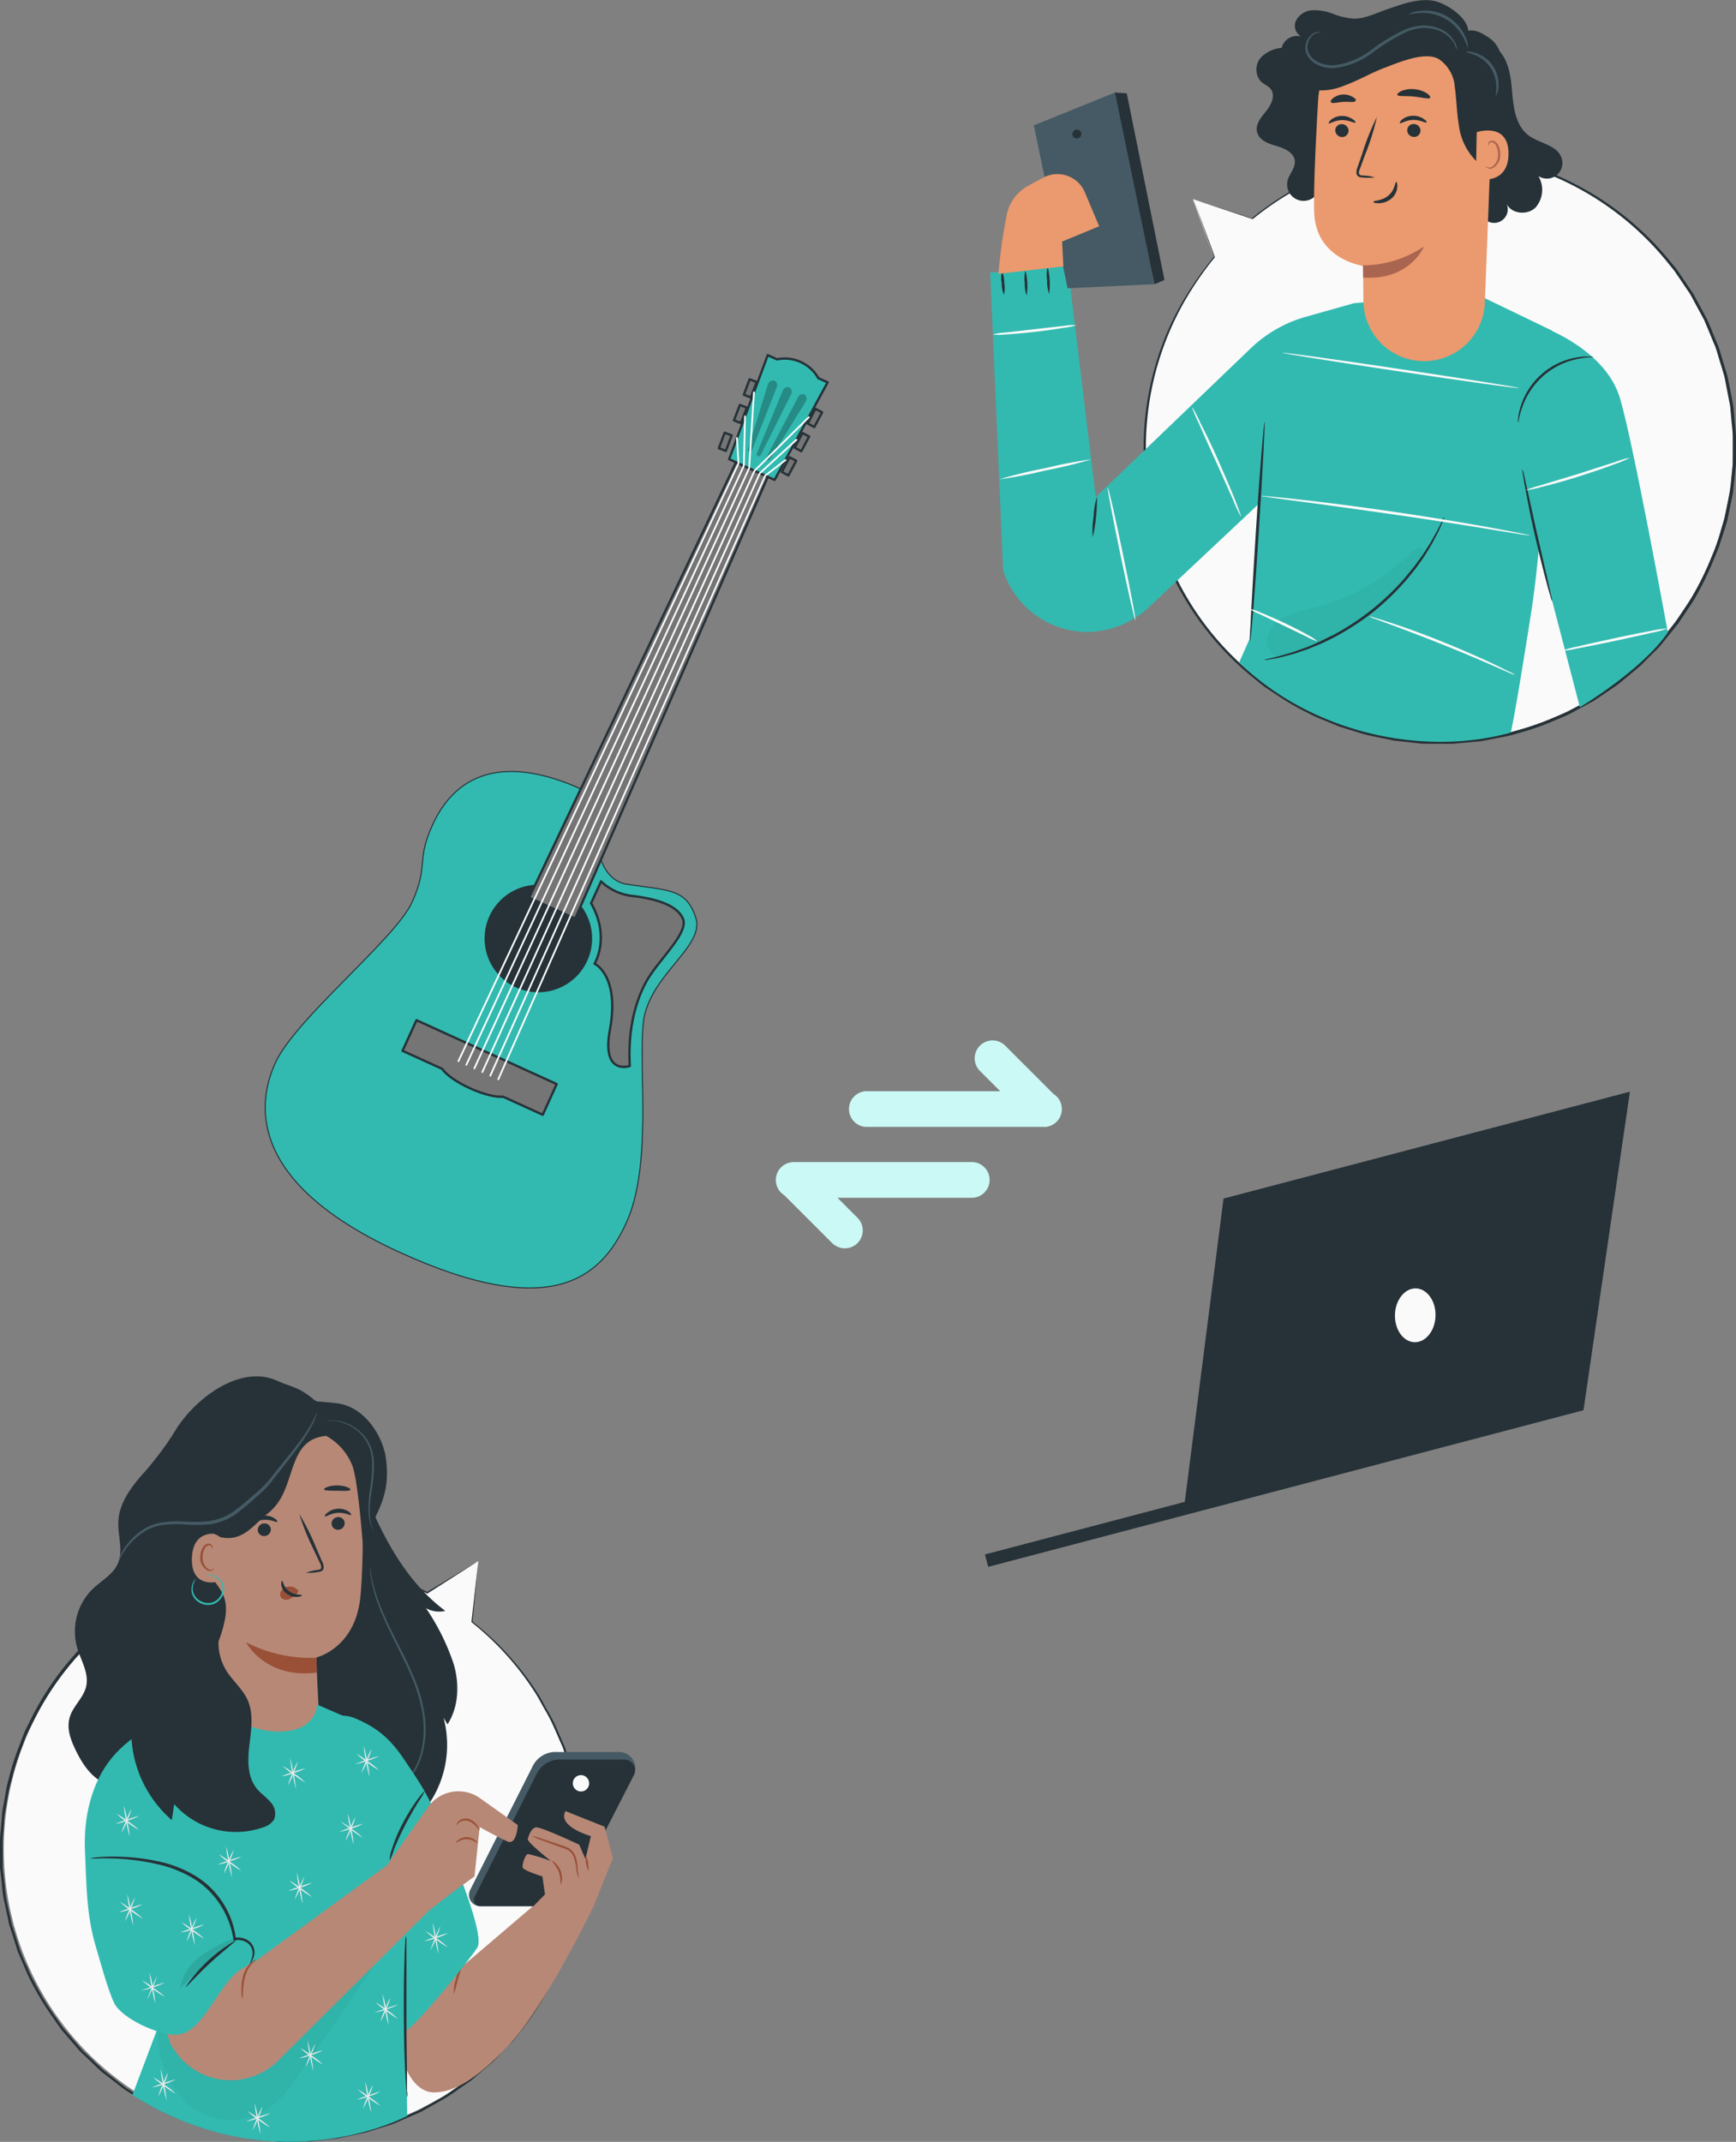 <svg xmlns="http://www.w3.org/2000/svg" viewBox="0 0 828.53 1022"><rect x="0" y="0" width="828.53" height="1022" fill="#808080" stroke="none"/><g id="f7115541-b826-401b-81f3-bd6378e664e2" data-name="Capa 2"><g id="e6004360-d900-4278-8292-575c9bc0e9c8" data-name="Capa 1"><path d="M228.33,744.84l-24.45,15.3A138,138,0,1,0,225.25,774Z" style="fill:#fafafa"/><path d="M228.33,744.84c-.2,1.73-1,10.23-2.8,29.15v-.22a137,137,0,0,1,20.18,19.46,134,134,0,0,1,10.4,14c1.74,2.55,3.14,5.41,4.77,8.25a75.56,75.56,0,0,1,4.63,8.88c1.37,3.14,2.8,6.37,4.2,9.65l3.37,10.48.87,2.81c.19.92.39,1.85.61,2.8.39,1.88.79,3.76,1.21,5.61s.89,3.81,1.15,5.8l.67,6a139.53,139.53,0,0,1-30.25,103.26l-2.36,3-2.8,2.8-5.35,5.61-1.35,1.4L234,984.88l-3,2.58-6,5.18-6.58,4.52a77.07,77.07,0,0,1-6.73,4.48l-7.12,4-3.59,2c-1.24.59-2.5,1.1-3.76,1.66l-7.62,3.3a26.52,26.52,0,0,1-3.93,1.46l-4,1.26c-2.8.82-5.33,1.8-8.07,2.44l-8.42,1.77c-1.37.31-2.8.62-4.17.87l-4.26.48-8.58,1c-2.81,0-5.78,0-8.69.17h-4.38c-1.46,0-2.8-.2-4.34-.28L122,1021c-2.8-.34-5.8-1-8.75-1.49A143.26,143.26,0,0,1,96,1015.18c-2.81-.89-5.61-2.1-8.41-3.16l-4.24-1.63a42.39,42.39,0,0,1-4.06-2l-8.13-4.07c-2.81-1.51-5.19-3.22-7.8-4.82l-3.87-2.47c-1.26-.84-2.44-1.85-3.64-2.8l-7.18-5.52c-2.27-2-4.43-4.18-6.61-6.26l-3.29-3.11c-1.06-1-2-2.24-3-3.36l-5.86-6.81c-1.88-2.33-3.45-4.85-5.19-7.27a128.47,128.47,0,0,1-9.2-15.11,68.2,68.2,0,0,1-3.73-7.93c-1.14-2.66-2.35-5.33-3.42-8l-2.6-8.24-1.32-4.1c-.37-1.37-.59-2.8-.9-4.17L1.75,906c-.54-2.81-.71-5.61-1-8.41l-.48-4.18L0,891.27V880.78a59.7,59.7,0,0,1,.42-8.24l.67-8.16c.48-2.66.95-5.33,1.46-8a56.51,56.51,0,0,1,1.68-7.85A122.35,122.35,0,0,1,9,833.48l2.8-7.26c1.09-2.32,2.3-4.59,3.42-6.89a138.33,138.33,0,0,1,36.45-45.09,158,158,0,0,1,22.43-14.83c3.92-1.87,7.71-3.92,11.63-5.41,2-.75,3.87-1.65,5.83-2.3l5.83-2a139.42,139.42,0,0,1,80.72-.62A151.11,151.11,0,0,1,204,759.67h-.25l24.61-14.83L204,760.37h-.14a149.76,149.76,0,0,0-25.82-10.29,139,139,0,0,0-80.21.92l-5.77,2c-1.94.64-3.84,1.54-5.78,2.29-3.9,1.49-7.62,3.54-11.52,5.42a158.72,158.72,0,0,0-22.21,14.74,136.75,136.75,0,0,0-36.13,44.86c-1.12,2.27-2.3,4.54-3.4,6.84s-1.85,4.79-2.8,7.21a118.09,118.09,0,0,0-4.68,14.94A59.89,59.89,0,0,0,3.76,857c-.47,2.61-.92,5.24-1.4,7.9s-.45,5.36-.67,8.08a55.21,55.21,0,0,0-.39,8.13v10.32l.22,2.07L2,897.6c.36,2.81.5,5.61,1,8.41s1.17,5.61,1.76,8.25c.31,1.37.56,2.8.9,4.14L7,922.47c.84,2.8,1.71,5.41,2.58,8.16a80.92,80.92,0,0,0,3.39,7.9,59.18,59.18,0,0,0,3.7,7.85,126.77,126.77,0,0,0,9.08,15c1.74,2.35,3.28,4.87,5.16,7.17l5.81,6.73c1,1.12,1.9,2.3,2.94,3.34l3.25,3.08c2.19,2.05,4.32,4.15,6.56,6.17l7.12,5.61c1.21.89,2.36,1.87,3.62,2.8L64,998.67c2.58,1.6,5.08,3.28,7.68,4.77l8,4a42.81,42.81,0,0,0,4,1.94L88,1011c2.81,1,5.61,2.25,8.41,3.14a146.33,146.33,0,0,0,17.13,4.27c2.81.47,5.75,1.15,8.64,1.45l8.69.73c1.43,0,2.8.31,4.32.28h4.32c2.8,0,5.74,0,8.6-.14l8.41-.92,4.24-.48,4.15-.84,8.21-1.74c2.8-.64,5.36-1.65,8-2.44l4-1.26a21.4,21.4,0,0,0,3.87-1.43l7.54-3.25c1.24-.53,2.53-1,3.73-1.65l3.56-2,7.07-3.92c2.35-1.26,4.43-3,6.64-4.46l6.65-4.85,5.94-5.13,3-2.55,1.46-1.26,1.34-1.41,5.3-5.6,2.64-2.81,2.35-3a138.54,138.54,0,0,0,30.23-102.27q-.35-3-.65-6c-.19-2-.78-3.84-1.15-5.75l-1.18-5.61-.58-2.8-.85-2.8c-1.14-3.56-2.24-7-3.33-10.43l-4.12-9.42a77,77,0,0,0-4.54-8.86c-1.63-2.81-3-5.61-4.71-8.22a136.41,136.41,0,0,0-10.27-14A138.42,138.42,0,0,0,225,774v-.14C227.13,755.1,228.05,746.6,228.33,744.84Z" style="fill:#263238"/><path d="M217.2,911.65l3.39,26.69,40.68-34.71L283.56,909s-23,48.2-41.1,67.29-28,21.81-34.76,22.12c-9.4.42-13.71-11-13.71-11L189.89,921Z" style="fill:#b78876"/><path d="M220.42,937.61a18.7,18.7,0,0,0-2.8,6.67,17.7,17.7,0,0,0-1,7.18,61.1,61.1,0,0,0,1.88-6.93A54.76,54.76,0,0,0,220.42,937.61Z" style="fill:#995037"/><path d="M265.23,836h30.64a7.76,7.76,0,0,1,7.22,6.33,7.64,7.64,0,0,1-.13,3.43l-30.84,60a7,7,0,0,1-2.56,2.77,7.06,7.06,0,0,1-3.63,1H228.56a5.42,5.42,0,0,1-2.43-.92,5.38,5.38,0,0,1-2.31-4.48,5.5,5.5,0,0,1,.67-2.51l29.75-58.88a12.15,12.15,0,0,1,11-6.78Z" style="fill:#455a64"/><path d="M267.3,839.6h30.64a5.13,5.13,0,0,1,2.51.65,5.2,5.2,0,0,1,1.87,1.8,5.1,5.1,0,0,1,.19,5l-30.08,58.71a7,7,0,0,1-6.22,3.79H229.28a3.12,3.12,0,0,1-1.5-.35,3.19,3.19,0,0,1-1.14-1.05,3,3,0,0,1-.16-3L256.2,846.3a12.24,12.24,0,0,1,11.1-6.7Z" style="fill:#263238"/><path d="M269.88,864.18l18.64,7.43,4,15-9,22.43-33.08,4.74,9.67-9.87-1.26-8.58s-9.2-2.8-9.42-4.29,1.15-6.11,2.55-6.36a71.1,71.1,0,0,1,11,3.36s-11.41-9-11.08-10.49,1.55-5.15,3.82-5.6,20.69,8.24,20.69,8.24l3,6.84,2.6-10.91S265.84,871.61,269.88,864.18Z" style="fill:#b78876"/><path d="M267.55,899.4a4.62,4.62,0,0,0,.62-1.85,9.8,9.8,0,0,0-.56-4.71,9.57,9.57,0,0,0-2.64-3.93c-.92-.81-1.62-1.09-1.68-1a21.19,21.19,0,0,1,3.42,5.27A20.5,20.5,0,0,1,267.55,899.4Z" style="fill:#995037"/><path d="M276.41,896.23a40.22,40.22,0,0,1-.75-4.88,21.6,21.6,0,0,0-.93-5.41,8.32,8.32,0,0,0-1.71-2.8A8.62,8.62,0,0,0,270,881.2c-4.45-1.6-8.41-2.8-11.41-3.87a25.11,25.11,0,0,0-4.82-1.32,26.66,26.66,0,0,0,4.6,2c2.8,1.12,6.9,2.55,11.21,4.12a8,8,0,0,1,2.81,1.68,7.23,7.23,0,0,1,1.54,2.55,22.94,22.94,0,0,1,1.09,5.19A9.79,9.79,0,0,0,276.41,896.23Z" style="fill:#995037"/><path d="M280.67,892.78c.29,0,.23-1.68,0-3.67a7.69,7.69,0,0,0-1.06-3.53,13.94,13.94,0,0,0,1.18,7.2Z" style="fill:#995037"/><path d="M277.28,854.82a3.9,3.9,0,1,0-3.9-3.9A3.91,3.91,0,0,0,277.28,854.82Z" style="fill:#fafafa"/><path d="M166.74,692.94c10.31,28,21.75,57.78,45.78,75.7a12.7,12.7,0,0,1-9.25-1.32A107.08,107.08,0,0,1,216.53,794c2.8,9.59,2.44,20.44-2.95,28.8-.64-1.07-1.29-2.13-1.9-3.2a50.07,50.07,0,0,1-21.62,55.32c-7.88,4.76-18.42,7.06-26.16,2-5.88-3.81-8.66-10.82-11.07-17.38L105.56,731.69c-4.4-11.86-8.86-24.45-6.67-36.93a36.45,36.45,0,0,1,65.77-14.41" style="fill:#263238"/><path d="M194.24,850a7,7,0,0,0,.78-.79,26.57,26.57,0,0,0,2-2.49A34,34,0,0,0,201.81,836a46.18,46.18,0,0,0,.92-17.25,75.34,75.34,0,0,0-6-20.35c-3-6.9-6.36-13.23-9.25-19a156.54,156.54,0,0,1-6.95-15.75,73.81,73.81,0,0,1-3.14-11.22c-.51-2.8-.67-4.23-.76-4.2a6.61,6.61,0,0,0,0,1.09,26.65,26.65,0,0,0,.37,3.17,67.58,67.58,0,0,0,2.8,11.21,145.63,145.63,0,0,0,6.81,15.9c2.81,5.86,6.2,12.17,9.17,19a78.4,78.4,0,0,1,6,20.1,47.08,47.08,0,0,1-.76,17,35,35,0,0,1-4.48,10.59A42.87,42.87,0,0,1,194.24,850Z" style="fill:#455a64"/><path d="M135.25,677.1a39.93,39.93,0,0,1,38.05,39.7c0,16.48-.23,34.43-1.29,45.08-2.44,24.76-21.06,29-21.06,29s.59,15.39,1.43,30c.79,14-10.62,26.13-25.48,27.34s-27.34-8.92-28.35-22.66l-5.07-106.7a39.88,39.88,0,0,1,41.66-41.72Z" style="fill:#b78876"/><path d="M164.49,726.56a3.15,3.15,0,0,1-2.8,3.36,3,3,0,0,1-1.2-.08,2.9,2.9,0,0,1-1.07-.53,3,3,0,0,1-.78-.91,2.89,2.89,0,0,1-.37-1.14,3.14,3.14,0,0,1,2.8-3.34,2.86,2.86,0,0,1,1.2.07,3,3,0,0,1,1.07.52,3.13,3.13,0,0,1,.79.91A3,3,0,0,1,164.49,726.56Z" style="fill:#263238"/><path d="M167.58,722.86c-.37.42-2.81-1.18-6.25-1s-5.75,2-6.14,1.66.16-.93,1.17-1.8a8.87,8.87,0,0,1,4.91-1.82,8.44,8.44,0,0,1,5,1.29C167.35,721.93,167.75,722.66,167.58,722.86Z" style="fill:#263238"/><path d="M129.25,729.58a3.1,3.1,0,0,1-.73,2.24,3.15,3.15,0,0,1-2.07,1.1,3,3,0,0,1-2.26-.6,3.09,3.09,0,0,1-.79-.9,3.06,3.06,0,0,1-.37-1.14,3.18,3.18,0,0,1,2.8-3.36,3,3,0,0,1,1.2.08,2.9,2.9,0,0,1,1.07.53,3.13,3.13,0,0,1,.79.91A3,3,0,0,1,129.25,729.58Z" style="fill:#263238"/><path d="M132.34,726.19c-.37.42-2.81-1.2-6.26-1s-5.74,2-6.14,1.65.14-1,1.18-1.79a9,9,0,0,1,4.91-1.85,8.17,8.17,0,0,1,5,1.32C132.11,725.21,132.5,726,132.34,726.19Z" style="fill:#263238"/><path d="M146.1,750.44a22.63,22.63,0,0,1,5.44-1.32c.87-.14,1.66-.36,1.77-1a4.53,4.53,0,0,0-.73-2.55l-3-6.39a115.84,115.84,0,0,1-6.76-16.82,113.4,113.4,0,0,1,8.11,16.29l2.8,6.47a5,5,0,0,1,.67,3.37,2.1,2.1,0,0,1-1.34,1.34,5.59,5.59,0,0,1-1.46.31A21.33,21.33,0,0,1,146.1,750.44Z" style="fill:#263238"/><path d="M151.06,791a67.37,67.37,0,0,1-33.64-7.37s9.14,17.63,33.81,14.44Z" style="fill:#995037"/><path d="M121.15,716.8c.42.59,2.8-.45,5.94-1.09s5.75-.87,5.86-1.57-2.8-1.74-6.42-.93S120.73,716.24,121.15,716.8Z" style="fill:#263238"/><path d="M154.68,710.66c.17.7,2.94.62,6.28.67s6.08.2,6.28-.5-2.55-2-6.25-2.05S154.51,710,154.68,710.66Z" style="fill:#263238"/><path d="M58.66,827.54s8.72-17.3,3.28-32.83-3.37-27.19,4.48-33.31c5.61-4.29,6.17-11.35,5.61-17a111.14,111.14,0,0,1,.62-28.17c2.19-13.43,6.11-27.7,14.18-38.24,10.49-13.74,29.47-26.25,45.23-19.24,7.31,3.26,11,3.06,18.7,9.93,0,0,7,.45,10.73,1,12.82,2,21.11,15.64,22.6,25.65,3.48,23.18-9.31,29.77-10.62,45.53,0,0-2.3-32.83-5.19-41.24a28,28,0,0,0-12.59-14.47c-9.48.9-13.06,6.51-16.12,15.48s-4.74,16.12-12.25,21.95c-7.09,5.61-12.2,14.69-25.23,10a27.48,27.48,0,0,0-2.61,15.61c1.4,8,10.26,10.21,8,23.75S97,796.7,97.21,801.78" style="fill:#263238"/><path d="M142,758.63a5,5,0,0,0-2.15-1.36,5.21,5.21,0,0,0-2.54-.16,4.46,4.46,0,0,0-1.72.66,4.51,4.51,0,0,0-1.33,1.28,2.8,2.8,0,0,0,0,3.36,3.41,3.41,0,0,0,3.76.65,10.67,10.67,0,0,0,3.42-2.41,3.22,3.22,0,0,0,.73-.87,1,1,0,0,0,0-1.07" style="fill:#995037"/><path d="M134.61,754.34c.45,0,.67,3,3.45,5s6,1.38,6,1.82-.67.65-2,.79a7.6,7.6,0,0,1-5-1.35,6.62,6.62,0,0,1-2.8-4.17C134.1,755.12,134.38,754.34,134.61,754.34Z" style="fill:#263238"/><path d="M85.07,680.49A166,166,0,0,1,69.34,702c-6.22,6.87-12.42,14.72-12.87,24-.31,6.72,2.47,13.79-.19,20-2.3,5.28-7.85,8.19-12,12.14A28.43,28.43,0,0,0,36.76,786c1.8,6.2,5.78,12.28,4.38,18.59-1.24,5.61-6.34,9.45-7.88,14.89s.47,10.65,2.8,15.5c3.53,7.4,8.78,15.06,16.82,16.82a19.48,19.48,0,0,0,8.29-.26,19.78,19.78,0,0,0,7.44-3.66A39,39,0,0,0,79.1,835a78.73,78.73,0,0,0,9.47-30.53c1.21-12.82-.73-25.66-2-38.44a364,364,0,0,1,0-70.48c.53-5.61,2.81-11.22-1.46-15.09" style="fill:#263238"/><path d="M107.5,736.42c0-1.62-4.32-4.62-6-4.59-3.75,0-9.84,1.85-9.92,12.25-.14,14.86,14,10.51,14,10.06A113.29,113.29,0,0,0,107.5,736.42Z" style="fill:#b78876"/><path d="M102.17,748.45a4.9,4.9,0,0,1-.7.37,2.57,2.57,0,0,1-1.94,0,6.43,6.43,0,0,1-2.8-5.78,8.73,8.73,0,0,1,.76-3.7,3,3,0,0,1,.75-1.21,2.94,2.94,0,0,1,1.21-.75,1.39,1.39,0,0,1,.9.09,1.37,1.37,0,0,1,.64.64c.17.42,0,.7.17.73s.31-.23.2-.85a1.78,1.78,0,0,0-.56-1,2.08,2.08,0,0,0-1.43-.39,3.57,3.57,0,0,0-1.7.77,3.69,3.69,0,0,0-1.11,1.5,8.78,8.78,0,0,0-1,4.15,6.72,6.72,0,0,0,3.73,6.45,2.77,2.77,0,0,0,2.35-.37C102.14,748.82,102.23,748.48,102.17,748.45Z" style="fill:#995037"/><path d="M178.18,730.65a14.21,14.21,0,0,0-.79-2.47,29.07,29.07,0,0,1-.93-7,70.8,70.8,0,0,1,1-10.48,69.72,69.72,0,0,0,1-13,26.22,26.22,0,0,0-1.27-6.68,18.55,18.55,0,0,0-3.11-5.6,21.16,21.16,0,0,0-8.61-6.28,18.59,18.59,0,0,0-7-1.35,9.17,9.17,0,0,0-2,0,2,2,0,0,0-.68.14h2.61a20.66,20.66,0,0,1,15.06,7.8,19,19,0,0,1,2.94,5.32,24.68,24.68,0,0,1,1.18,6.48,72.61,72.61,0,0,1-.93,12.84,64.8,64.8,0,0,0-.78,10.6,24.54,24.54,0,0,0,1.2,7.06,17.87,17.87,0,0,0,.79,1.8C178,730.48,178.15,730.82,178.18,730.65Z" style="fill:#455a64"/><path d="M93.48,753.25a5.21,5.21,0,0,0-1,1.26,8.14,8.14,0,0,0-1.1,4.2,7.12,7.12,0,0,0,.94,3.19,7,7,0,0,0,2.29,2.42,8,8,0,0,0,3.75,1.44,8.08,8.08,0,0,0,4-.54,7.83,7.83,0,0,0,4.55-6.34,6.44,6.44,0,0,0-.65-3.48,7.17,7.17,0,0,0-1.93-2.38,6.81,6.81,0,0,0-4-1.54,2.83,2.83,0,0,0-1.57.28h1.54a7.06,7.06,0,0,1,3.7,1.65,6.19,6.19,0,0,1,1.74,2.4,6.11,6.11,0,0,1,.42,2.93,7.18,7.18,0,0,1-4.09,5.61,7.44,7.44,0,0,1-7-.79,6.55,6.55,0,0,1-2.09-2.1,6.69,6.69,0,0,1-1-2.8,8.52,8.52,0,0,1,.81-4A9.82,9.82,0,0,1,93.48,753.25Z" style="fill:#32bab0"/><path d="M56.78,744.84a4,4,0,0,1,.22-1.29,20,20,0,0,1,1.49-3.42,31,31,0,0,1,9.36-10,22.16,22.16,0,0,1,8.86-3.59,52.55,52.55,0,0,1,10.85-.53,78.91,78.91,0,0,0,11.81-.14,27.37,27.37,0,0,0,11.55-4.29,106.39,106.39,0,0,0,9.81-8,48.11,48.11,0,0,0,8.41-8.28c4.68-6,9.14-11.21,12.56-15.75a85.69,85.69,0,0,0,7.46-11.22c1.51-2.8,2.07-4.51,2.21-4.45a5.05,5.05,0,0,1-.31,1.26,37.1,37.1,0,0,1-1.37,3.45,73.51,73.51,0,0,1-7.15,11.6c-3.36,4.71-7.76,10-12.33,16a48.62,48.62,0,0,1-8.41,8.55,102.31,102.31,0,0,1-9.93,8.19,28.46,28.46,0,0,1-12.2,4.46,75,75,0,0,1-12,0,51.07,51.07,0,0,0-10.63.39A20.91,20.91,0,0,0,68.64,731a32.09,32.09,0,0,0-9.45,9.37A34.79,34.79,0,0,0,56.78,744.84Z" style="fill:#455a64"/><path d="M136.68,847c5.33-16.41,18.42-33.11,32.8-27.09,16,6.7,20.44,15.2,29.22,28.38s14,28.23,19.43,43.11c2.07,5.84,12.89,32.55,9.7,37.88-2.81,4.57-29.92,38.83-35.08,40.2-13.31,3.54-14-45.83-27.61-43.31-5.44,1-11.41,1.85-16.21-.87-6.11-3.45-8-11.21-9.25-18.11Q133,871,126.28,834.55" style="fill:#32bab0"/><path d="M151.37,813.38l21,9.09c10.65,8.41,13.65,22.71,13.29,36.22l8,112.14.71,38.78s-62,33.64-131.18-9.93l11.52-30.56-21-72.89c-1.52-10.63-2.44-32.69.33-43.15,7.13-26.86,26.19-34.88,45.73-40.26,0,0,19.63,16.4,38.66,12.95C138.53,825.75,150.17,824.65,151.37,813.38Z" style="fill:#32bab0"/><g style="opacity:0.2"><path d="M180.39,935.48l-36.45,52.79c-4.73,6.87-9.67,14-16.82,18.42a32.23,32.23,0,0,1-34.45-.34c-10.1-6.75-19.07-24.86-16.83-36.81.26-1.43,5,1.18,5,1.18a6.08,6.08,0,0,1,3-1.45,6.16,6.16,0,0,1,3.27.27,34,34,0,0,1,6,3c11.41,6.06,25.93,2.81,36.67-4.43s18.61-17.88,26.83-27.89a27,27,0,0,1,10.85-9.14c4.48-1.66,10.45-.31,12.36,4.09" style="opacity:0.2;isolation:isolate"/></g><path d="M117.56,924.26l3.2,12.37,63.89-46.57,19.63-27.81a17.79,17.79,0,0,1,24.64-4.35l18.2,12.93s-.51,9.81-4.91,7.85-13.29-6.87-13.29-6.87l-2.44,23.52-10.82,7.85-10.82,8.41-72.11,71.69a32.21,32.21,0,0,1-51.45-8.41L70.57,944.51Z" style="fill:#b78876"/><path d="M122.36,934.92a6.36,6.36,0,0,0-2.67,1.65,14,14,0,0,0-3.75,6.62,26,26,0,0,0-.68,7.51,9.35,9.35,0,0,0,.37,3.11,11,11,0,0,0,.31-3.08,35.09,35.09,0,0,1,1-7.29,15.47,15.47,0,0,1,3.28-6.39C121.51,935.65,122.44,935.06,122.36,934.92Z" style="fill:#995037"/><path d="M229,873.18a6.4,6.4,0,0,0-1-1.9A8.7,8.7,0,0,0,224,868a5.17,5.17,0,0,0-2.7-.19,5.07,5.07,0,0,0-2.43,1.2c-1.07,1-1,2-.93,2a5.55,5.55,0,0,1,1.35-1.46,5.09,5.09,0,0,1,4.4-.59,9.72,9.72,0,0,1,3.84,2.81C228.36,872.65,228.86,873.27,229,873.18Z" style="fill:#995037"/><path d="M217.54,879.41l1.48-.82a7.32,7.32,0,0,1,3.68-1,7.63,7.63,0,0,1,3.67,1c.87.48,1.34.93,1.46.84s-.23-.7-1.1-1.4a6.5,6.5,0,0,0-4-1.43,6.64,6.64,0,0,0-4.07,1.4C217.76,878.76,217.45,879.41,217.54,879.41Z" style="fill:#995037"/><path d="M92.69,814.28c-14.35,6-29.32,12.42-39.25,24.42s-13.62,28.74-12.89,44.52.64,30.56,5.21,45.7c1.77,5.91,5.61,20.35,8.75,26.88,3.7,7.41,21.11,15.28,29.46,15.09,13.77-.34,20.36-26.27,32.78-32.24,5-2.39,12.73-12.84,15-17.89,2.8-6.39-5.61-18.5-8.66-24.81L90.84,829.53" style="fill:#32bab0"/><path d="M119.3,936.94a4,4,0,0,1,.39-1.21,11.55,11.55,0,0,0,.87-3.42,6.18,6.18,0,0,0-.46-2.62,6.38,6.38,0,0,0-1.5-2.2,7.81,7.81,0,0,0-3.15-1.58,7.89,7.89,0,0,0-3.52,0h-.54v-.56a41.93,41.93,0,0,0-5.15-14.63,40.9,40.9,0,0,0-12.59-13.54,56.67,56.67,0,0,0-18.73-7.69A110.17,110.17,0,0,0,58.35,887c-4.77-.33-8.63-.28-11.21-.25a24.31,24.31,0,0,1-4.18,0,21.51,21.51,0,0,1,4.15-.59A86.44,86.44,0,0,1,58.49,886a99.09,99.09,0,0,1,16.82,2.13,56.07,56.07,0,0,1,19.26,7.79,41.34,41.34,0,0,1,13,14,40.78,40.78,0,0,1,5,15.17l-.62-.48a8.84,8.84,0,0,1,7.46,2.08,6.93,6.93,0,0,1,2,5.6,10.67,10.67,0,0,1-1.2,3.51C119.58,936.6,119.36,937,119.3,936.94Z" style="fill:#263238"/><path d="M88.57,948.09a73,73,0,0,1,24-22.28c.25.36-5.61,4.71-12.26,10.85S88.91,948.35,88.57,948.09Z" style="fill:#263238"/><g style="opacity:0.3"><path d="M111.84,924.88a68,68,0,0,0-16.26,8.61,24.51,24.51,0,0,0-9.7,15.19l5.3-4.87a192.09,192.09,0,0,1,22.06-18.2" style="opacity:0.3;isolation:isolate"/></g><path d="M186,887.82a15.15,15.15,0,0,1,1-5.41,72.06,72.06,0,0,1,5.13-12.23c4.76-9.19,10.15-15.75,10.54-15.42a35.42,35.42,0,0,1-2.8,4.71c-1.77,2.81-4.1,6.87-6.48,11.39a126,126,0,0,0-5.44,11.88A30.53,30.53,0,0,1,186,887.82Z" style="fill:#263238"/><path d="M194.41,1000.69a10.92,10.92,0,0,1-.42-3c-.2-2-.4-4.77-.56-8.24-.37-7-.65-16.6-.7-27.23s0-20.27.33-27.22c0-3.5.23-6.31.37-8.24a11,11,0,0,1,.33-3,11.85,11.85,0,0,1,.23,3v35.46c0,10.41.19,19.88.25,27.2v8.24A11.85,11.85,0,0,1,194.41,1000.69Z" style="fill:#263238"/><path d="M168.78,880.14a54,54,0,0,1-1.62-7.32,58.24,58.24,0,0,1-1.15-7.43,50.66,50.66,0,0,1,1.65,7.32A54.59,54.59,0,0,1,168.78,880.14Z" style="fill:#ebebeb"/><path d="M173.32,870.21a27.37,27.37,0,0,1-5.6,2.3,30.6,30.6,0,0,1-5.81,1.57,50.84,50.84,0,0,1,5.61-2.05A47,47,0,0,1,173.32,870.21Z" style="fill:#ebebeb"/><path d="M164.94,878.37a39.64,39.64,0,0,1,2.13-5.78,35.92,35.92,0,0,1,2.58-5.6,35.86,35.86,0,0,1-2.1,5.77A36.18,36.18,0,0,1,164.94,878.37Z" style="fill:#ebebeb"/><path d="M173.27,877a92.9,92.9,0,0,1-10.68-7.83,43.73,43.73,0,0,1,5.6,3.7A41.09,41.09,0,0,1,173.27,877Z" style="fill:#ebebeb"/><path d="M185.44,966.32a55.74,55.74,0,0,1-1.66-7.32,56.45,56.45,0,0,1-1.12-7.43,55.64,55.64,0,0,1,1.63,7.32A53.14,53.14,0,0,1,185.44,966.32Z" style="fill:#ebebeb"/><path d="M190,956.51a45.73,45.73,0,0,1-11.21,3.84,46.14,46.14,0,0,1,5.6-2A44.22,44.22,0,0,1,190,956.51Z" style="fill:#ebebeb"/><path d="M181.6,964.66a35.86,35.86,0,0,1,2.1-5.77,38.45,38.45,0,0,1,2.58-5.61,36.36,36.36,0,0,1-2.11,5.78A38.29,38.29,0,0,1,181.6,964.66Z" style="fill:#ebebeb"/><path d="M189.89,963.26a42.92,42.92,0,0,1-5.46-3.7,38.17,38.17,0,0,1-5.19-4.12,45.52,45.52,0,0,1,5.61,3.73A45,45,0,0,1,189.89,963.26Z" style="fill:#ebebeb"/><path d="M209.32,932.34a54.22,54.22,0,0,1-1.65-7.35,54.83,54.83,0,0,1-1.12-7.43,59.88,59.88,0,0,1,1.62,7.35A64.09,64.09,0,0,1,209.32,932.34Z" style="fill:#ebebeb"/><path d="M213.84,922.41a29.41,29.41,0,0,1-5.61,2.3,26.55,26.55,0,0,1-5.8,1.54,49.9,49.9,0,0,1,5.6-2A44.9,44.9,0,0,1,213.84,922.41Z" style="fill:#ebebeb"/><path d="M205.45,930.54a77.56,77.56,0,0,1,4.71-11.35,35.37,35.37,0,0,1-2.1,5.78A36.19,36.19,0,0,1,205.45,930.54Z" style="fill:#ebebeb"/><path d="M213.78,929.17a42.47,42.47,0,0,1-5.61-3.7,43.57,43.57,0,0,1-5.07-4,42.47,42.47,0,0,1,5.61,3.7A43.57,43.57,0,0,1,213.78,929.17Z" style="fill:#ebebeb"/><path d="M176.35,847.81a54.32,54.32,0,0,1-1.62-7.34,56.22,56.22,0,0,1-1.15-7.41,57.36,57.36,0,0,1,1.65,7.32A54.83,54.83,0,0,1,176.35,847.81Z" style="fill:#ebebeb"/><path d="M180.89,837.89a29.71,29.71,0,0,1-5.6,2.3,27.66,27.66,0,0,1-5.81,1.54q5.6-2.18,11.36-3.84Z" style="fill:#ebebeb"/><path d="M172.51,846a37.4,37.4,0,0,1,2.27-5.88,36,36,0,0,1,2.58-5.61,35.86,35.86,0,0,1-2.1,5.77A39.05,39.05,0,0,1,172.51,846Z" style="fill:#ebebeb"/><path d="M180.84,844.64a41.82,41.82,0,0,1-5.61-3.7,44.69,44.69,0,0,1-5.19-4.12,41.82,41.82,0,0,1,5.61,3.7A43.86,43.86,0,0,1,180.84,844.64Z" style="fill:#ebebeb"/><path d="M144.42,908.31a55.93,55.93,0,0,1-1.63-7.34,54.37,54.37,0,0,1-1.15-7.41,56.1,56.1,0,0,1,1.66,7.32A54.83,54.83,0,0,1,144.42,908.31Z" style="fill:#ebebeb"/><path d="M149,898.39a30.48,30.48,0,0,1-5.61,2.3,27.57,27.57,0,0,1-5.8,1.54,47.07,47.07,0,0,1,5.61-2.05A46.84,46.84,0,0,1,149,898.39Z" style="fill:#ebebeb"/><path d="M140.58,906.52a71.19,71.19,0,0,1,4.71-11.22,39.64,39.64,0,0,1-2.13,5.78A36.56,36.56,0,0,1,140.58,906.52Z" style="fill:#ebebeb"/><path d="M148.91,905.14a41.82,41.82,0,0,1-5.61-3.7,42.86,42.86,0,0,1-5.19-4.12,44.56,44.56,0,0,1,5.61,3.7A44.69,44.69,0,0,1,148.91,905.14Z" style="fill:#ebebeb"/><path d="M149.55,988.21a55.49,55.49,0,0,1-1.63-7.31,54.9,54.9,0,0,1-1.15-7.43,104,104,0,0,1,2.78,14.74Z" style="fill:#ebebeb"/><path d="M154.15,978.29a27.69,27.69,0,0,1-5.61,2.3,26.47,26.47,0,0,1-5.8,1.57,46.3,46.3,0,0,1,5.6-2A53.56,53.56,0,0,1,154.15,978.29Z" style="fill:#ebebeb"/><path d="M145.77,986.45a76.59,76.59,0,0,1,4.71-11.36,38.56,38.56,0,0,1-2.14,5.78A34.77,34.77,0,0,1,145.77,986.45Z" style="fill:#ebebeb"/><path d="M154.09,985.07a41.72,41.72,0,0,1-5.6-3.7,42.09,42.09,0,0,1-5.19-4.12,43.49,43.49,0,0,1,5.61,3.7A43.76,43.76,0,0,1,154.09,985.07Z" style="fill:#ebebeb"/><path d="M177.11,1008a57,57,0,0,1-1.65-7.32,54.61,54.61,0,0,1-1.13-7.43,53,53,0,0,1,1.63,7.35A57.78,57.78,0,0,1,177.11,1008Z" style="fill:#ebebeb"/><path d="M181.62,998a27.37,27.37,0,0,1-5.6,2.3,31.57,31.57,0,0,1-5.81,1.57,48.88,48.88,0,0,1,5.61-2A51.93,51.93,0,0,1,181.62,998Z" style="fill:#ebebeb"/><path d="M173.24,1006.18a42.47,42.47,0,0,1,2.13-5.77A38.45,38.45,0,0,1,178,994.8a37,37,0,0,1-2.1,5.78A36.07,36.07,0,0,1,173.24,1006.18Z" style="fill:#ebebeb"/><path d="M181.57,1004.81a44.56,44.56,0,0,1-5.61-3.7,43.86,43.86,0,0,1-5.19-4.12,41.82,41.82,0,0,1,5.61,3.7A43.86,43.86,0,0,1,181.57,1004.81Z" style="fill:#ebebeb"/><path d="M124.32,1018.32a52.33,52.33,0,0,1-1.66-7.34,56.45,56.45,0,0,1-1.12-7.43,63.69,63.69,0,0,1,1.63,7.34A58.79,58.79,0,0,1,124.32,1018.32Z" style="fill:#ebebeb"/><path d="M128.94,1008.37a29.06,29.06,0,0,1-5.6,2.3,26.49,26.49,0,0,1-5.81,1.54c3.68-1.44,7.43-2.72,11.22-3.84Z" style="fill:#ebebeb"/><path d="M120.56,1016.53a42.6,42.6,0,0,1,2.13-5.78,38.34,38.34,0,0,1,2.58-5.6,35.53,35.53,0,0,1-2.1,5.74A36.49,36.49,0,0,1,120.56,1016.53Z" style="fill:#ebebeb"/><path d="M128.89,1015.16a43.84,43.84,0,0,1-5.61-3.7,43.73,43.73,0,0,1-5.19-4.13,43.84,43.84,0,0,1,5.61,3.7A42.94,42.94,0,0,1,128.89,1015.16Z" style="fill:#ebebeb"/><path d="M79.46,1002.12a55.71,55.71,0,0,1-1.63-7.35,52.89,52.89,0,0,1-1.14-7.43,61.9,61.9,0,0,1,1.65,7.35A54.83,54.83,0,0,1,79.46,1002.12Z" style="fill:#ebebeb"/><path d="M83.92,992.19a29.15,29.15,0,0,1-5.61,2.3,27.15,27.15,0,0,1-5.8,1.55,45.83,45.83,0,0,1,5.61-2A48.65,48.65,0,0,1,83.92,992.19Z" style="fill:#ebebeb"/><path d="M75.54,1000.33a34.82,34.82,0,0,1,2.13-5.78,35.13,35.13,0,0,1,2.58-5.61,34.5,34.5,0,0,1-2.13,5.75A36.35,36.35,0,0,1,75.54,1000.33Z" style="fill:#ebebeb"/><path d="M83.86,999a41.72,41.72,0,0,1-5.6-3.7,42.09,42.09,0,0,1-5.19-4.12,42.47,42.47,0,0,1,5.61,3.7A43.76,43.76,0,0,1,83.86,999Z" style="fill:#ebebeb"/><path d="M141.28,853.64a55.28,55.28,0,0,1-1.63-7.32,53,53,0,0,1-1.15-7.42,116.62,116.62,0,0,1,2.78,14.74Z" style="fill:#ebebeb"/><path d="M145.79,843.75a30.28,30.28,0,0,1-5.6,2.27,26.56,26.56,0,0,1-5.81,1.57,44.8,44.8,0,0,1,5.61-2.05A43.67,43.67,0,0,1,145.79,843.75Z" style="fill:#ebebeb"/><path d="M137.44,851.88a36.59,36.59,0,0,1,2.1-5.78,38.61,38.61,0,0,1,2.61-5.61,42.11,42.11,0,0,1-2.13,5.78A38.94,38.94,0,0,1,137.44,851.88Z" style="fill:#ebebeb"/><path d="M145.77,850.5a41.82,41.82,0,0,1-5.61-3.7,43.86,43.86,0,0,1-5.19-4.12,44.56,44.56,0,0,1,5.61,3.7A44.69,44.69,0,0,1,145.77,850.5Z" style="fill:#ebebeb"/><path d="M61.88,876.35A52,52,0,0,1,60.23,869a54.59,54.59,0,0,1-1.12-7.43A54.47,54.47,0,0,1,60.73,869,56.07,56.07,0,0,1,61.88,876.35Z" style="fill:#ebebeb"/><path d="M66.4,866.43a27.69,27.69,0,0,1-5.61,2.3A30.7,30.7,0,0,1,55,870.3a48.05,48.05,0,0,1,5.6-2A51.44,51.44,0,0,1,66.4,866.43Z" style="fill:#ebebeb"/><path d="M58,874.59a43.46,43.46,0,0,1,2.13-5.78,38.45,38.45,0,0,1,2.58-5.61,36,36,0,0,1-2.1,5.78A36.61,36.61,0,0,1,58,874.59Z" style="fill:#ebebeb"/><path d="M66.34,873.21a42.47,42.47,0,0,1-5.61-3.7,43.76,43.76,0,0,1-5.18-4.12,41.72,41.72,0,0,1,5.6,3.7A43.06,43.06,0,0,1,66.34,873.21Z" style="fill:#ebebeb"/><path d="M110.69,895.81a57.71,57.71,0,0,1-1.62-7.35,51.7,51.7,0,0,1-1.15-7.43,57.81,57.81,0,0,1,1.65,7.35A54.83,54.83,0,0,1,110.69,895.81Z" style="fill:#ebebeb"/><path d="M115.23,885.88a29.6,29.6,0,0,1-5.6,2.27,26,26,0,0,1-5.81,1.57,47,47,0,0,1,5.61-2A45.24,45.24,0,0,1,115.23,885.88Z" style="fill:#ebebeb"/><path d="M106.85,894a35,35,0,0,1,2.13-5.77,38.45,38.45,0,0,1,2.58-5.61,34,34,0,0,1-2.13,5.78A35,35,0,0,1,106.85,894Z" style="fill:#ebebeb"/><path d="M115.18,892.64a41.82,41.82,0,0,1-5.61-3.7,44.69,44.69,0,0,1-5.19-4.12,41.82,41.82,0,0,1,5.61,3.7A43.86,43.86,0,0,1,115.18,892.64Z" style="fill:#ebebeb"/><path d="M63.54,918.66a52.37,52.37,0,0,1-1.66-7.32,56.45,56.45,0,0,1-1.12-7.43,55.28,55.28,0,0,1,1.63,7.32A60.07,60.07,0,0,1,63.54,918.66Z" style="fill:#ebebeb"/><path d="M68.05,908.62a27.69,27.69,0,0,1-5.61,2.3,26.41,26.41,0,0,1-5.8,1.54,52.79,52.79,0,0,1,5.61-2A47,47,0,0,1,68.05,908.62Z" style="fill:#ebebeb"/><path d="M59.67,916.78A42.11,42.11,0,0,1,61.8,911a38.34,38.34,0,0,1,2.58-5.6,36.84,36.84,0,0,1-2.1,5.77A37.12,37.12,0,0,1,59.67,916.78Z" style="fill:#ebebeb"/><path d="M68,915.38a45.18,45.18,0,0,1-5.6-3.7,40.35,40.35,0,0,1-5.08-4.24A91.11,91.11,0,0,1,68,915.26Z" style="fill:#ebebeb"/><path d="M93,928.22a56.07,56.07,0,0,1-1.63-7.35,53.14,53.14,0,0,1-1.15-7.43,57.74,57.74,0,0,1,1.63,7.35A53.14,53.14,0,0,1,93,928.22Z" style="fill:#ebebeb"/><path d="M97.49,918.29a30.77,30.77,0,0,1-5.61,2.3,27.13,27.13,0,0,1-5.8,1.54,44.61,44.61,0,0,1,5.6-2A42,42,0,0,1,97.49,918.29Z" style="fill:#ebebeb"/><path d="M89.11,926.42a35.86,35.86,0,0,1,2.1-5.77A36.18,36.18,0,0,1,93.82,915a38.8,38.8,0,0,1-2.14,5.61A34.63,34.63,0,0,1,89.11,926.42Z" style="fill:#ebebeb"/><path d="M97.43,925.05a42.47,42.47,0,0,1-5.61-3.7,43.76,43.76,0,0,1-5.18-4.12,45.29,45.29,0,0,1,5.61,3.7A42.76,42.76,0,0,1,97.43,925.05Z" style="fill:#ebebeb"/><path d="M74.13,955.94a53.9,53.9,0,0,1-1.62-7.31,53.36,53.36,0,0,1-1.15-7.43A57,57,0,0,1,73,948.52,54.68,54.68,0,0,1,74.13,955.94Z" style="fill:#ebebeb"/><path d="M78.68,946a45.18,45.18,0,0,1-11.36,3.84s2.52-1,5.61-2A45.72,45.72,0,0,1,78.68,946Z" style="fill:#ebebeb"/><path d="M70.29,954.18A78.14,78.14,0,0,1,75,942.82,76.15,76.15,0,0,1,70.29,954.18Z" style="fill:#ebebeb"/><path d="M78.62,952.78a43.49,43.49,0,0,1-5.61-3.7,45.5,45.5,0,0,1-5.18-4.1,39.31,39.31,0,0,1,5.6,3.7A45.61,45.61,0,0,1,78.62,952.78Z" style="fill:#ebebeb"/><path d="M107.5,771.36a25.65,25.65,0,0,0,.45,25.71c3.11,5,8,8.94,10.34,14.35,2.8,6.62,1.6,14.19.73,21.36s-1,15.14,3.59,20.72c1.9,2.33,4.48,4,6.45,6.34a7.83,7.83,0,0,1,1.71,8.41,9.18,9.18,0,0,1-5,3.62,39.27,39.27,0,0,1-42.62-11L82,868.47a56.09,56.09,0,0,1-12.5-69.25" style="fill:#263238"/><path d="M569.34,95l9.86,27.53a140.51,140.51,0,1,0,18.36-18.12Z" style="fill:#fafafa"/><path d="M569.34,95l28.3,9.22h-.25A139.67,139.67,0,0,1,621.12,88.4a141.83,141.83,0,0,1,16.14-7.3c2.91-1.15,6-1.9,9.19-2.91a76.26,76.26,0,0,1,9.86-2.76l10.49-2.06,11-1.08,2.75-.27h8.81c2,0,4,0,6,.14l6.09.63a140.63,140.63,0,0,1,50.73,15.28,142.16,142.16,0,0,1,45.48,37.33l2.51,3,2.2,3.25,4.43,6.55,1.1,1.62,1,1.77,1.9,3.52c1.26,2.34,2.56,4.71,3.82,7.1s2.09,5,3.17,7.49l1.57,3.8a26.15,26.15,0,0,1,1.43,3.85l2.39,7.93,1.22,4c.33,1.35.55,2.76.85,4.11.52,2.75,1.07,5.5,1.6,8.26a27,27,0,0,1,.6,4.21l.39,4.24c.22,2.75.63,5.67.68,8.53s0,5.75,0,8.65v4.34l-.46,4.33-.91,8.72c-.52,2.89-1.16,5.76-1.74,8.65l-.88,4.35c-.3,1.46-.85,2.75-1.24,4.26l-2.75,8.57c-1,2.75-2.23,5.5-3.36,8.26a143.27,143.27,0,0,1-8,16.24c-1.51,2.75-3.33,5.12-5,7.71l-2.56,3.82c-.83,1.3-1.87,2.4-2.75,3.64-2,2.36-3.89,4.76-5.84,7.18s-4.32,4.43-6.47,6.66l-3.28,3.34c-1.13,1-2.36,2-3.55,3l-7.13,5.94c-2.5,1.79-5.06,3.47-7.6,5.21l-3.82,2.58c-1.27.83-2.76,1.49-4,2.23l-8,4.33c-2.76,1.37-5.51,2.39-8.26,3.6a126,126,0,0,1-17,5.81,67.69,67.69,0,0,1-8.67,2c-2.92.55-5.81,1.18-8.7,1.65l-8.75.8-4.35.39h-13c-2.89,0-5.72-.53-8.56-.77l-4.24-.47-2.12-.22-2.09-.44-8.26-1.68A68.6,68.6,0,0,1,647,349.1l-7.93-2.45-7.63-3.16a63.3,63.3,0,0,1-7.4-3.39,122.51,122.51,0,0,1-13.93-8l-6.61-4.38c-2.06-1.59-4.07-3.27-6.08-4.9a140.36,140.36,0,0,1-36.81-46.08,160.48,160.48,0,0,1-9.86-25.49A121.16,121.16,0,0,1,548,238.52c-.33-2.12-.8-4.19-1-6.28l-.66-6.22a140.22,140.22,0,0,1,3.41-45.37,138.72,138.72,0,0,1,13.52-34.88,153.32,153.32,0,0,1,16.07-23.4v.25L569.7,95.09l10.1,27.53v.14A154.29,154.29,0,0,0,564,146.16,140.91,140.91,0,0,0,547.45,226c.22,2,.44,4.08.66,6.17s.72,4.13,1,6.22c.61,4.21,1.85,8.26,2.75,12.61a156.65,156.65,0,0,0,9.83,25.27A139,139,0,0,0,598,321.88c2,1.59,4,3.27,6.05,4.84l6.55,4.33A119.73,119.73,0,0,0,624.4,339a62.63,62.63,0,0,0,7.38,3.33l7.54,3.14,7.87,2.43a61.54,61.54,0,0,0,8,2.14l8.25,1.68,2.07.44,2.12.22,4.18.44c2.76.25,5.65.72,8.48.77H693.2l4.32-.41,8.67-.8c2.75-.46,5.73-1.1,8.59-1.62a70.31,70.31,0,0,0,8.59-2A130.31,130.31,0,0,0,740.22,343c2.75-1.19,5.5-2.21,8.26-3.56l7.95-4.29c1.32-.74,2.76-1.4,4-2.23l3.77-2.53c2.5-1.74,5.06-3.39,7.54-5.18l7-5.86c1.15-1,2.39-1.93,3.52-3L785.5,313c2.15-2.2,4.38-4.32,6.42-6.61l5.75-7.1a41.89,41.89,0,0,0,2.75-3.61l2.51-3.79c1.65-2.54,3.44-5,4.93-7.6a145.71,145.71,0,0,0,8-16.08c1.1-2.75,2.37-5.51,3.33-8.26s1.74-5.5,2.59-8.48c.41-1.4.94-2.75,1.24-4.21l.88-4.29c.58-2.9,1.21-5.73,1.71-8.59s.63-5.76.93-8.62l.44-4.3V208.65c0-2.84-.44-5.51-.66-8.45l-.38-4.22a23.17,23.17,0,0,0-.58-4.15c-.52-2.76-1.07-5.51-1.6-8.26-.27-1.35-.49-2.75-.82-4.08l-1.19-4c-.8-2.62-1.59-5.23-2.36-7.85a25.84,25.84,0,0,0-1.44-3.82l-1.54-3.75c-1-2.5-2.09-5-3.11-7.46l-3.8-7-1.87-3.49-.94-1.74-1.1-1.62-4.4-6.5L799,129.06l-2.45-3a140.71,140.71,0,0,0-95-52.31l-6-.66c-2-.17-4,0-6,0h-8.62l-2.75.27-11,1-10.47,2A84.66,84.66,0,0,0,646.89,79c-3.14,1-6.28,1.76-9.17,2.75a140.44,140.44,0,0,0-39.8,22.77h-.14Z" style="fill:#263238"/><path d="M702.64,139.38l-56.52,5.32-23,6.49a62.37,62.37,0,0,0-26.18,15l-74,71L509.6,126.86l-37,3.22,6.16,142a42.32,42.32,0,0,0,40.31,29.46,43.64,43.64,0,0,0,29.76-12.28l52.69-49.55-5.23,65.35-4.87,11c34.66,33.8,87.93,45.09,129.61,33.5,0,0,1.7-6,9.85-58,6.61-42.09,9.94-133.76,9.94-133.76Z" style="fill:#32bab0"/><path d="M796,301.78s-16.82-92.36-23-112.24c-6.91-22.41-35.51-33-35.51-33l-9,82.92,25.52,98S783.66,319.79,796,301.78Z" style="fill:#32bab0"/><path d="M596.62,306.1c-.33,0,.94-23.53,2.76-52.5s3.82-52.41,4.15-52.41-.93,23.54-2.75,52.52S597,306.13,596.62,306.1Z" style="fill:#263238"/><path d="M689.4,246.69a7.31,7.31,0,0,1-.39,1.11l-1.29,3.08a48.2,48.2,0,0,1-2.26,4.76c-1,1.82-2,3.94-3.41,6.11l-2.15,3.5c-.74,1.18-1.65,2.37-2.53,3.61-1.71,2.56-3.8,5-6,7.7a125.45,125.45,0,0,1-16.07,15.53,127.81,127.81,0,0,1-18.75,12.14c-3.11,1.52-6,3-8.87,4.08-1.43.57-2.75,1.18-4.1,1.65l-3.88,1.29c-2.45.88-4.74,1.41-6.72,1.93a45.89,45.89,0,0,1-5.17,1.15l-3.31.56a3.7,3.7,0,0,1-1.15,0,5.51,5.51,0,0,1,1.13-.36l3.22-.77a49.52,49.52,0,0,0,5.09-1.35c2-.58,4.24-1.16,6.63-2.09l3.83-1.35c1.32-.5,2.75-1.1,4.05-1.68,2.75-1.13,5.67-2.76,8.72-4.16a120.13,120.13,0,0,0,34.5-27.39c2.17-2.75,4.29-5.09,6-7.57.88-1.24,1.79-2.4,2.56-3.55l2.17-3.42c1.46-2.12,2.51-4.21,3.55-6s1.82-3.33,2.45-4.65l1.49-3C689.15,247,689.34,246.67,689.4,246.69Z" style="fill:#263238"/><g style="opacity:0.2"><path d="M610.25,313.73a8.68,8.68,0,0,1-5.2-10.41,14.78,14.78,0,0,1,8.42-9.16,61.39,61.39,0,0,1,12.31-3.67,103.08,103.08,0,0,0,48.09-27c1.24-1.21,3-2.56,4.49-1.73,2,1.1.66,4.16-.75,6A127.13,127.13,0,0,1,609,313.84" style="opacity:0.2;isolation:isolate"/></g><path d="M740.85,287a11.77,11.77,0,0,1-.88-2.43c-.47-1.57-1.13-3.82-1.87-6.66-1.54-5.67-3.5-13.52-5.51-22.24S729.07,239,728,233.26c-.52-2.75-.93-5.2-1.16-6.83a10,10,0,0,1-.24-2.56,11.08,11.08,0,0,1,.71,2.45c.42,1.87.94,4.13,1.52,6.77,1.35,6,3,13.77,4.95,22.33l5.1,22.3c.6,2.75,1.1,4.93,1.51,6.77A11.55,11.55,0,0,1,740.85,287Z" style="fill:#263238"/><path d="M479.15,140.62a13.65,13.65,0,0,1-1.07-5.5,12.77,12.77,0,0,1,.14-5.67,14.18,14.18,0,0,1,1.07,5.5A13.72,13.72,0,0,1,479.15,140.62Z" style="fill:#263238"/><path d="M490,141a15.33,15.33,0,0,1-.91-5.92,15.42,15.42,0,0,1,.31-6A29.81,29.81,0,0,1,490,141Z" style="fill:#263238"/><path d="M500.74,140.35a18.38,18.38,0,0,1-1-6.61,18.19,18.19,0,0,1,.25-6.66A37.49,37.49,0,0,1,500.74,140.35Z" style="fill:#263238"/><path d="M521.52,256.41a40.2,40.2,0,0,1,.39-9.8,37.85,37.85,0,0,1,1.62-9.63A80.39,80.39,0,0,1,521.52,256.41Z" style="fill:#263238"/><path d="M760.45,170.3c0,.25-3,0-7.57,1a35.24,35.24,0,0,0-26.35,23c-1.59,4.43-1.81,7.4-2,7.37a6.11,6.11,0,0,1,0-2.09,29.45,29.45,0,0,1,1.18-5.5,34,34,0,0,1,27-23.57,28.32,28.32,0,0,1,5.67-.39A7,7,0,0,1,760.45,170.3Z" style="fill:#263238"/><path d="M777.93,218.37a44.59,44.59,0,0,1-7,3c-4.44,1.68-10.6,3.82-17.49,6s-13.18,3.88-17.78,5a44.45,44.45,0,0,1-7.49,1.54,52.83,52.83,0,0,1,7.27-2.39l17.65-5.35,17.53-5.64A50.79,50.79,0,0,1,777.93,218.37Z" style="fill:#fafafa"/><path d="M796,299.85a44.13,44.13,0,0,1-7.35,2c-4.54,1.08-11,2.48-17.83,3.94s-13.36,2.75-17.95,3.61a48,48,0,0,1-7.52,1.15,48.53,48.53,0,0,1,7.32-2c4.57-1.1,11-2.5,17.9-4s13.32-2.76,17.92-3.61A50.11,50.11,0,0,1,796,299.85Z" style="fill:#fafafa"/><path d="M628.75,306a23.84,23.84,0,0,1-4.85-2.07l-11.45-5.51-11.51-5.5a27.09,27.09,0,0,1-4.68-2.45,20.88,20.88,0,0,1,5,1.65c3.06,1.21,7.19,3,11.7,5.12s8.48,4.21,11.32,5.81A21.3,21.3,0,0,1,628.75,306Z" style="fill:#fafafa"/><path d="M723,322a13.68,13.68,0,0,1-2.75-1l-7.38-3.22c-6.22-2.75-14.81-6.41-24.42-10.24S670,300.35,663.66,298l-7.55-2.76a13.79,13.79,0,0,1-2.75-1.15,13,13,0,0,1,2.75.69c1.82.52,4.44,1.34,7.68,2.39,6.45,2.12,15.31,5.26,24.78,9.11s18.2,7.68,24.34,10.6c3.05,1.46,5.5,2.76,7.21,3.55A13.88,13.88,0,0,1,723,322Z" style="fill:#fafafa"/><path d="M730.33,255.42a4.86,4.86,0,0,1-1.32,0l-3.74-.55-13.77-2.23c-11.59-1.9-27.53-4.46-45.31-7s-33.81-4.79-45.45-6.3L607,237.47l-3.74-.55a4.71,4.71,0,0,1-1.29-.27,5.83,5.83,0,0,1,1.32,0L607,237c3.27.27,8,.77,13.76,1.43,11.7,1.29,27.81,3.33,45.54,5.94s33.75,5.32,45.28,7.41c5.78,1.07,10.46,2,13.77,2.62l3.69.79Z" style="fill:#fafafa"/><path d="M725,185.17c0,.33-25.38-3.17-56.57-7.85s-56.47-8.7-56.41-9,25.38,3.17,56.57,7.85S725.08,184.84,725,185.17Z" style="fill:#fafafa"/><path d="M592.33,246.61a56.2,56.2,0,0,1-3.61-7.6l-8.26-18.52c-3.22-7.05-6.11-13.44-8.26-18.45a59.06,59.06,0,0,1-3.3-7.73,8.33,8.33,0,0,1,1.21,1.89c.69,1.27,1.68,3.14,2.75,5.51,2.37,4.63,5.51,11,8.73,18.34s6,13.76,7.93,18.69c.94,2.42,1.68,4.38,2.17,5.75A8.79,8.79,0,0,1,592.33,246.61Z" style="fill:#fafafa"/><path d="M541.89,296c-.33,0-3.58-14.07-7.21-31.57s-6.36-31.77-6-31.83,3.58,14.07,7.21,31.58S542.22,295.92,541.89,296Z" style="fill:#fafafa"/><path d="M520.94,219.16a215.84,215.84,0,0,1-22,5.32,208.6,208.6,0,0,1-22,4.24,210.68,210.68,0,0,1,22-5.32A208.6,208.6,0,0,1,520.94,219.16Z" style="fill:#fafafa"/><path d="M513.7,155.13a26.53,26.53,0,0,1-5.78,1.27c-3.58.6-8.56,1.32-14.09,1.95s-10.55,1.05-14.18,1.27a29,29,0,0,1-5.89,0,28.47,28.47,0,0,1,5.81-.91l14.12-1.63,14.12-1.59A30.58,30.58,0,0,1,513.7,155.13Z" style="fill:#fafafa"/><path d="M532.73,43.91c.68,1.32,18.25,91.7,18.25,91.7l-41.46,1.93L493.41,59.82Z" style="fill:#455a64"/><path d="M551,135.61l4.76-2-18-89.08-5.62-.36Z" style="fill:#263238"/><path d="M516.07,63.68a2.06,2.06,0,0,1-.22,1.22,2.16,2.16,0,0,1-.86.91,2.22,2.22,0,0,1-1.21.27,2.16,2.16,0,0,1-1.88-1.47,2.21,2.21,0,0,1,0-1.25,2.07,2.07,0,0,1,.67-1,2.08,2.08,0,0,1,2-.44,2.11,2.11,0,0,1,.75.37,2.25,2.25,0,0,1,.55.64A2.09,2.09,0,0,1,516.07,63.68Z" style="fill:#263238"/><path d="M507.51,127.11l-.61-11.84,17.7-7.3-6.91-16.38a14.27,14.27,0,0,0-3.4-4.77,14.28,14.28,0,0,0-16.47-2c-2.37,1.27-4.88,2.62-7.11,3.86a20.14,20.14,0,0,0-10.07,13.1,257.73,257.73,0,0,0-4.13,28.88" style="fill:#eb996e"/><path d="M712.71,22.05c6.78,4.1,8.26,13.13,8.9,21s1.59,16.82,7.93,21.55c5.23,3.91,13.76,4.6,15.71,10.77a7.35,7.35,0,0,1,.13,4.52,7.45,7.45,0,0,1-2.53,3.75,7.41,7.41,0,0,1-8.61.4,12.81,12.81,0,0,1-1.4,15c-3.83,3.77-11.43,3.14-13.77-1.76a6.49,6.49,0,0,1,0,5.16,6.42,6.42,0,0,1-1.52,2.16,6.72,6.72,0,0,1-2.24,1.38,6.61,6.61,0,0,1-5.16-.31,6.53,6.53,0,0,1-3.32-4" style="fill:#263238"/><path d="M629.82,89.58a7.92,7.92,0,0,1-1.21,2.87,8.12,8.12,0,0,1-2.24,2.17,8,8,0,0,1-2.9,1.12,7.76,7.76,0,0,1-3.11-.09,7.86,7.86,0,0,1-4.94-3.58,7.86,7.86,0,0,1-.88-6c.86-3.19,3.69-5.86,3.44-9.14-.27-4-4.73-6.11-8.58-7.21s-8.26-2.62-9.39-6.47S601.88,56,604.3,53s4.52-7.38,2.21-10.46c-1.19-1.57-3.2-2.26-4.66-3.58a8.65,8.65,0,0,1,.2-11.79A15.75,15.75,0,0,1,614,22.82a117.71,117.71,0,0,1,13,1.65,52.14,52.14,0,0,0,21.32-1.93A52.4,52.4,0,0,0,667,12.2" style="fill:#263238"/><path d="M677.86,172.28a29,29,0,0,0,30.81-27.8l3.52-91.73a41.56,41.56,0,0,0-40-44.27H670a41.86,41.86,0,0,0-40.91,39.37c-1.18,20.26-2.23,42.67-1.87,53.51.77,22.47,23.32,25.5,23.32,25.5l.16,16.68a29,29,0,0,0,27.17,28.74Z" style="fill:#eb996e"/><path d="M650.47,126.61a52.29,52.29,0,0,0,29.13-9S673,134,650.55,132.42Z" style="fill:#aa6550"/><path d="M637.26,62.13a3.22,3.22,0,0,0,.93,2.25,3.26,3.26,0,0,0,2.23,1,3.12,3.12,0,0,0,1.21-.18,3.09,3.09,0,0,0,1-.63,3,3,0,0,0,.72-1,3,3,0,0,0,.28-1.18,3.31,3.31,0,0,0-4.36-3,3.13,3.13,0,0,0-1,.62,3,3,0,0,0-.72,1A2.84,2.84,0,0,0,637.26,62.13Z" style="fill:#263238"/><path d="M634.14,58.83c.42.41,2.76-1.43,6.28-1.51s6,1.62,6.36,1.18-.22-.93-1.35-1.71a8.75,8.75,0,0,0-5.12-1.45,8.37,8.37,0,0,0-4.95,1.7C634.31,58,634,58.67,634.14,58.83Z" style="fill:#263238"/><path d="M671.61,62.13a3.21,3.21,0,0,0,3.17,3.2,3,3,0,0,0,1.2-.17,3.13,3.13,0,0,0,1-.63,3,3,0,0,0,.71-1,3.21,3.21,0,0,0,.26-1.18,3.18,3.18,0,0,0-3.14-3.17,3,3,0,0,0-1.2.16,3.28,3.28,0,0,0-1,.62,3.31,3.31,0,0,0-.72,1A3.24,3.24,0,0,0,671.61,62.13Z" style="fill:#263238"/><path d="M668.12,58.75c.41.41,2.75-1.43,6.25-1.52s6,1.6,6.38,1.19-.24-.94-1.37-1.74a8.71,8.71,0,0,0-5.12-1.43,8.45,8.45,0,0,0-5,1.71C668.25,57.79,667.92,58.56,668.12,58.75Z" style="fill:#263238"/><path d="M656.14,84.63a22.48,22.48,0,0,0-5.64-.88c-.88,0-1.71-.25-1.87-.86a4.39,4.39,0,0,1,.52-2.61c.8-2.15,1.6-4.41,2.48-6.78a110.94,110.94,0,0,0,5.5-17.67A115.66,115.66,0,0,0,650.25,73c-.8,2.36-1.6,4.62-2.34,6.8a5.25,5.25,0,0,0-.39,3.47,2.25,2.25,0,0,0,.6.8,2.17,2.17,0,0,0,.89.46,7.48,7.48,0,0,0,1.49.17A23.65,23.65,0,0,0,656.14,84.63Z" style="fill:#263238"/><path d="M666.35,86.8c-.57,0-.49,3.72-3.63,6.44s-7.16,2.4-7.18,3,.9.69,2.58.71a9.35,9.35,0,0,0,6-2.25,8,8,0,0,0,2.76-5.51C667,87.68,666.6,86.77,666.35,86.8Z" style="fill:#263238"/><path d="M666.85,45.23c.36.94,3.8.41,7.85.83s7.37,1.43,7.87.58c.25-.42-.36-1.3-1.68-2.18a13.25,13.25,0,0,0-5.89-1.9,13,13,0,0,0-6.11.85C667.51,44.05,666.85,44.79,666.85,45.23Z" style="fill:#263238"/><path d="M635.22,48.81c.6.77,3,0,5.83-.19s5.29.41,5.84-.42-.16-1.18-1.24-1.89a8.07,8.07,0,0,0-4.79-1.19,8.25,8.25,0,0,0-4.62,1.68C635.25,47.63,634.94,48.45,635.22,48.81Z" style="fill:#263238"/><path d="M687.19,28.63h.14a17.81,17.81,0,0,1,6.83,11.29v.47c1,6.38,1,12.91,2.09,19.27a29,29,0,0,0,8.26,17.12c2,1.79,5.51,3,7,.8a5.54,5.54,0,0,0,.72-3c.88-15.5,4.79-29.32,4.43-45.5a13.8,13.8,0,0,0-5.92-11c-3.44-2.34-7.63-4.79-11.34-2.91s-8.45,9-11.32,12.05" style="fill:#263238"/><path d="M704.79,63.07c.38-.16,15.33-4.9,15.17,10.46S704.4,85.59,704.37,85.15,704.79,63.07,704.79,63.07Z" style="fill:#eb996e"/><path d="M709.14,79.37a4.33,4.33,0,0,0,.71.38,2.69,2.69,0,0,0,2,0,6.6,6.6,0,0,0,2.36-2.53,6.52,6.52,0,0,0,.75-3.38,8.81,8.81,0,0,0-.71-3.86,3.15,3.15,0,0,0-.73-1.28,3,3,0,0,0-1.26-.78,1.33,1.33,0,0,0-.92.07,1.39,1.39,0,0,0-.67.64c-.2.44,0,.75-.2.77s-.33-.27-.19-.91a1.7,1.7,0,0,1,.61-1,2.1,2.1,0,0,1,1.48-.36,3.71,3.71,0,0,1,2.76,2.4,9.09,9.09,0,0,1,.88,4.29,7,7,0,0,1-4,6.61A2.79,2.79,0,0,1,709.6,80C709.16,79.73,709.08,79.4,709.14,79.37Z" style="fill:#aa6550"/><path d="M700,17.7c3.67-6.22-6.88-14.81-14.53-17S668,2.34,660.46,5c-4.7,1.68-9.41,4-14.42,3.88a33.68,33.68,0,0,1-9.8-2.26,24.45,24.45,0,0,0-9.86-1.73,9.26,9.26,0,0,0-8,5.29,5.75,5.75,0,0,0-.39,2.43,5.68,5.68,0,0,0,.65,2.37,5.84,5.84,0,0,0,1.57,1.89A5.75,5.75,0,0,0,622.44,18a7.46,7.46,0,0,0-3.49-.84,7.56,7.56,0,0,0-3.49.88,7.53,7.53,0,0,0-3.53,9.32A7.53,7.53,0,0,0,620.74,32c-2.2-1.62-5.51,1.18-5.18,3.91a7.91,7.91,0,0,0,5.51,5.7,28.73,28.73,0,0,0,20.51-.77c6.58-2.37,12.66-6,19.27-8.51s17.45-7.07,24.09-4.9c4.9,1.6,8.26,7.38,11,6a9.39,9.39,0,0,0,4.71-7,26.68,26.68,0,0,0-.5-8.73" style="fill:#263238"/><path d="M630.43,15.5a4.1,4.1,0,0,0-3.83.58,8,8,0,0,0-3,9.74c1.93,4.44,7.79,7.16,13.77,6.61a37.5,37.5,0,0,0,17.72-7.32,96,96,0,0,1,16.08-9.86,24.79,24.79,0,0,1,7.85-1.9,19.3,19.3,0,0,1,6.91,1,14.45,14.45,0,0,1,7.9,6.09,31.54,31.54,0,0,1,1.49,3.49,3.29,3.29,0,0,0,0-1,8.65,8.65,0,0,0-.91-2.75,14.56,14.56,0,0,0-8.07-6.8,18.92,18.92,0,0,0-7.29-1.21A25.51,25.51,0,0,0,670.79,14a89.38,89.38,0,0,0-16.38,9.88,37.13,37.13,0,0,1-17,7.19c-5.51.58-11-1.87-12.75-5.73a6.78,6.78,0,0,1-.67-2.73,7.08,7.08,0,0,1,.5-2.77A7.51,7.51,0,0,1,627,16.46,6.49,6.49,0,0,1,630.43,15.5Z" style="fill:#455a64"/><path d="M672.36,6.83c0,.22,2-.47,5.31-.64A21.81,21.81,0,0,1,698.43,18c1.51,2.75,2,4.9,2.17,4.85a10.68,10.68,0,0,0-1.26-5.32,20.84,20.84,0,0,0-21.78-12.3A10.47,10.47,0,0,0,672.36,6.83Z" style="fill:#455a64"/><path d="M713.93,45.7a7.23,7.23,0,0,0,1.23-4.18,15.68,15.68,0,0,0-11.28-16.36,7.27,7.27,0,0,0-4.35-.33c0,.22,1.62.36,4,1.3a16.38,16.38,0,0,1,10.6,15.36C714.17,44.05,713.65,45.64,713.93,45.7Z" style="fill:#455a64"/><path d="M206.42,393.63c13.67-30,42.27-32.13,77.85-13.78,0,0-4.79,39.09,15,42.09s28.35,2,32.82,16-22.85,27.56-25.1,50.39,4.36,67.79-8.07,95.11S262,630,191,597.66s-69.26-69.29-59.6-90.48,57.25-59.06,65.26-76.68S198.5,411,206.42,393.63Z" style="fill:#32bab0;stroke:#263238;stroke-linecap:round;stroke-linejoin:round;stroke-width:0.5px"/><path d="M274.36,466.64a25.66,25.66,0,1,0-36.26-1.4A25.66,25.66,0,0,0,274.36,466.64Z" style="fill:#263238"/><path d="M274.53,438.34l-22-10,98.73-207.75,15.19,6.94Z" style="fill:#757575;stroke:#263238;stroke-linecap:round;stroke-linejoin:round;stroke-width:1.11px"/><path d="M390.58,180.47a18.39,18.39,0,0,0-19.75-9l-4.42-2L348,219.09,369.68,229,395,182.44Z" style="fill:#32bab0;stroke:#263238;stroke-linecap:round;stroke-linejoin:round;stroke-width:1.11px"/><path d="M282.11,431l4.75-10.45a25.65,25.65,0,0,0,15.26,7c10.29,1.26,20.93,4.08,23.82,10.84s-11.62,19.52-17.35,29.73-9,24.45-8,40.52c0,0-13.57,4.8-9.51-17.24,4.79-26-7.32-31.57-7.32-31.57S291.48,447.36,282.11,431Z" style="fill:#757575;stroke:#263238;stroke-linecap:round;stroke-linejoin:round;stroke-width:1.11px"/><path d="M265.68,517.27,198.77,486.8l-6.65,14.61L211,510c2,2.87,7,6.42,13.37,9.31s12.36,4.33,15.76,4l18.9,8.61Z" style="fill:#757575;stroke:#263238;stroke-linecap:round;stroke-linejoin:round;stroke-width:1.11px"/><path d="M392.36,196.76l-3.16-1.68-3.72,7,3.15,1.69Z" style="fill:#757575;stroke:#263238;stroke-linecap:round;stroke-linejoin:round;stroke-width:1.11px"/><path d="M386.17,208.31,383,206.62l-3.72,7,3.15,1.68Z" style="fill:#757575;stroke:#263238;stroke-linecap:round;stroke-linejoin:round;stroke-width:1.11px"/><path d="M380,219.86l-3.15-1.68-3.72,7,3.15,1.69Z" style="fill:#757575;stroke:#263238;stroke-linecap:round;stroke-linejoin:round;stroke-width:1.11px"/><path d="M355,188.37l3.33,1.28,2.82-7.39L357.76,181Z" style="fill:#757575;stroke:#263238;stroke-linecap:round;stroke-linejoin:round;stroke-width:1.11px"/><path d="M350.29,200.6l3.34,1.27,2.81-7.38-3.34-1.27Z" style="fill:#757575;stroke:#263238;stroke-linecap:round;stroke-linejoin:round;stroke-width:1.11px"/><path d="M343.08,213.87l3.35,1.27,2.79-7.41-3.35-1.26Z" style="fill:#757575;stroke:#263238;stroke-linecap:round;stroke-linejoin:round;stroke-width:1.112px"/><g style="opacity:0.5"><path d="M376.69,184.84a2.39,2.39,0,0,0-1-.11,2.48,2.48,0,0,0-1.69.88,2.31,2.31,0,0,0-.46.86L361.3,216.19a1.14,1.14,0,0,0,.44,1.49,1.17,1.17,0,0,0,1.4-.67l14.37-28.76a2.71,2.71,0,0,0,.34-.91,2.64,2.64,0,0,0,0-1,2.4,2.4,0,0,0-.41-.87A2.35,2.35,0,0,0,376.69,184.84Z" style="opacity:0.5;isolation:isolate"/><path d="M384.07,188.3a2.28,2.28,0,0,0-.93-.23,2.24,2.24,0,0,0-.95.16,2.35,2.35,0,0,0-.8.52,2.25,2.25,0,0,0-.52.81l-15,28.43a1.27,1.27,0,0,0-.16.85,1.25,1.25,0,0,0,.43.75,1.12,1.12,0,0,0,.41.1,1,1,0,0,0,.41-.06.82.82,0,0,0,.36-.21,1,1,0,0,0,.26-.34l16.83-27.25a2.63,2.63,0,0,0-.33-3.53Z" style="opacity:0.5;isolation:isolate"/><path d="M369.32,181.59a2.61,2.61,0,0,0-2.88,2L357,214.22a1.06,1.06,0,0,0,0,.82,1.1,1.1,0,0,0,.57.59,1.2,1.2,0,0,0,1.36-.84l11.73-29.92a2.28,2.28,0,0,0,.25-1,2.31,2.31,0,0,0-.16-1,2.26,2.26,0,0,0-.54-.82A2.22,2.22,0,0,0,369.32,181.59Z" style="opacity:0.5;isolation:isolate"/></g><path d="M351.72,209l.75,12.13L218.79,506.34" style="fill:none;stroke:#fff;stroke-linecap:round;stroke-linejoin:round;stroke-width:0.832px"/><path d="M222.58,508.08,355,222.29l.57-23.64" style="fill:none;stroke:#fff;stroke-linecap:round;stroke-linejoin:round;stroke-width:0.832px"/><path d="M226.39,509.81,357.54,223.44l2.3-36.21" style="fill:none;stroke:#fff;stroke-linecap:round;stroke-linejoin:round;stroke-width:0.832px"/><path d="M374.87,219.52l-9.66,7.4L237.81,515" style="fill:none;stroke:#fff;stroke-linecap:round;stroke-linejoin:round;stroke-width:0.832px"/><path d="M234,513.27l128.66-287.5,17.44-15.94" style="fill:none;stroke:#fff;stroke-linecap:round;stroke-linejoin:round;stroke-width:0.832px"/><path d="M230.2,511.55,360.11,224.62,386,199.09" style="fill:none;stroke:#fff;stroke-linecap:round;stroke-linejoin:round;stroke-width:0.832px"/><path d="M378.81,554.52a8.53,8.53,0,0,0-4.53,15.76l22.92,22.91A8.59,8.59,0,0,0,400,595a8.36,8.36,0,0,0,3.27.64,8.59,8.59,0,0,0,6-2.49,8.71,8.71,0,0,0,1.84-2.77,8.51,8.51,0,0,0-1.85-9.29l-9.55-9.55h64.36a8.53,8.53,0,0,0,0-17.05H378.81Z" style="fill:#cbf9f5"/><path d="M498.27,537.75A8.53,8.53,0,0,0,502.8,522l-22.91-22.91a8.53,8.53,0,1,0-12.06,12.06l9.56,9.55H413a8.53,8.53,0,0,0,0,17h85.24Z" style="fill:#cbf9f5"/><path d="M583.94,571.91,565.45,716.63l-95.38,25.09,1.56,5.92L755.74,672.9l22.16-152Z" style="fill:#263238"/><path d="M685.12,627.87c-.18,7.08-4.66,12.71-10,12.58s-9.54-6-9.36-13.09,4.68-12.72,10-12.59S685.32,620.78,685.12,627.87Z" style="fill:#fafafa"/></g></g></svg>